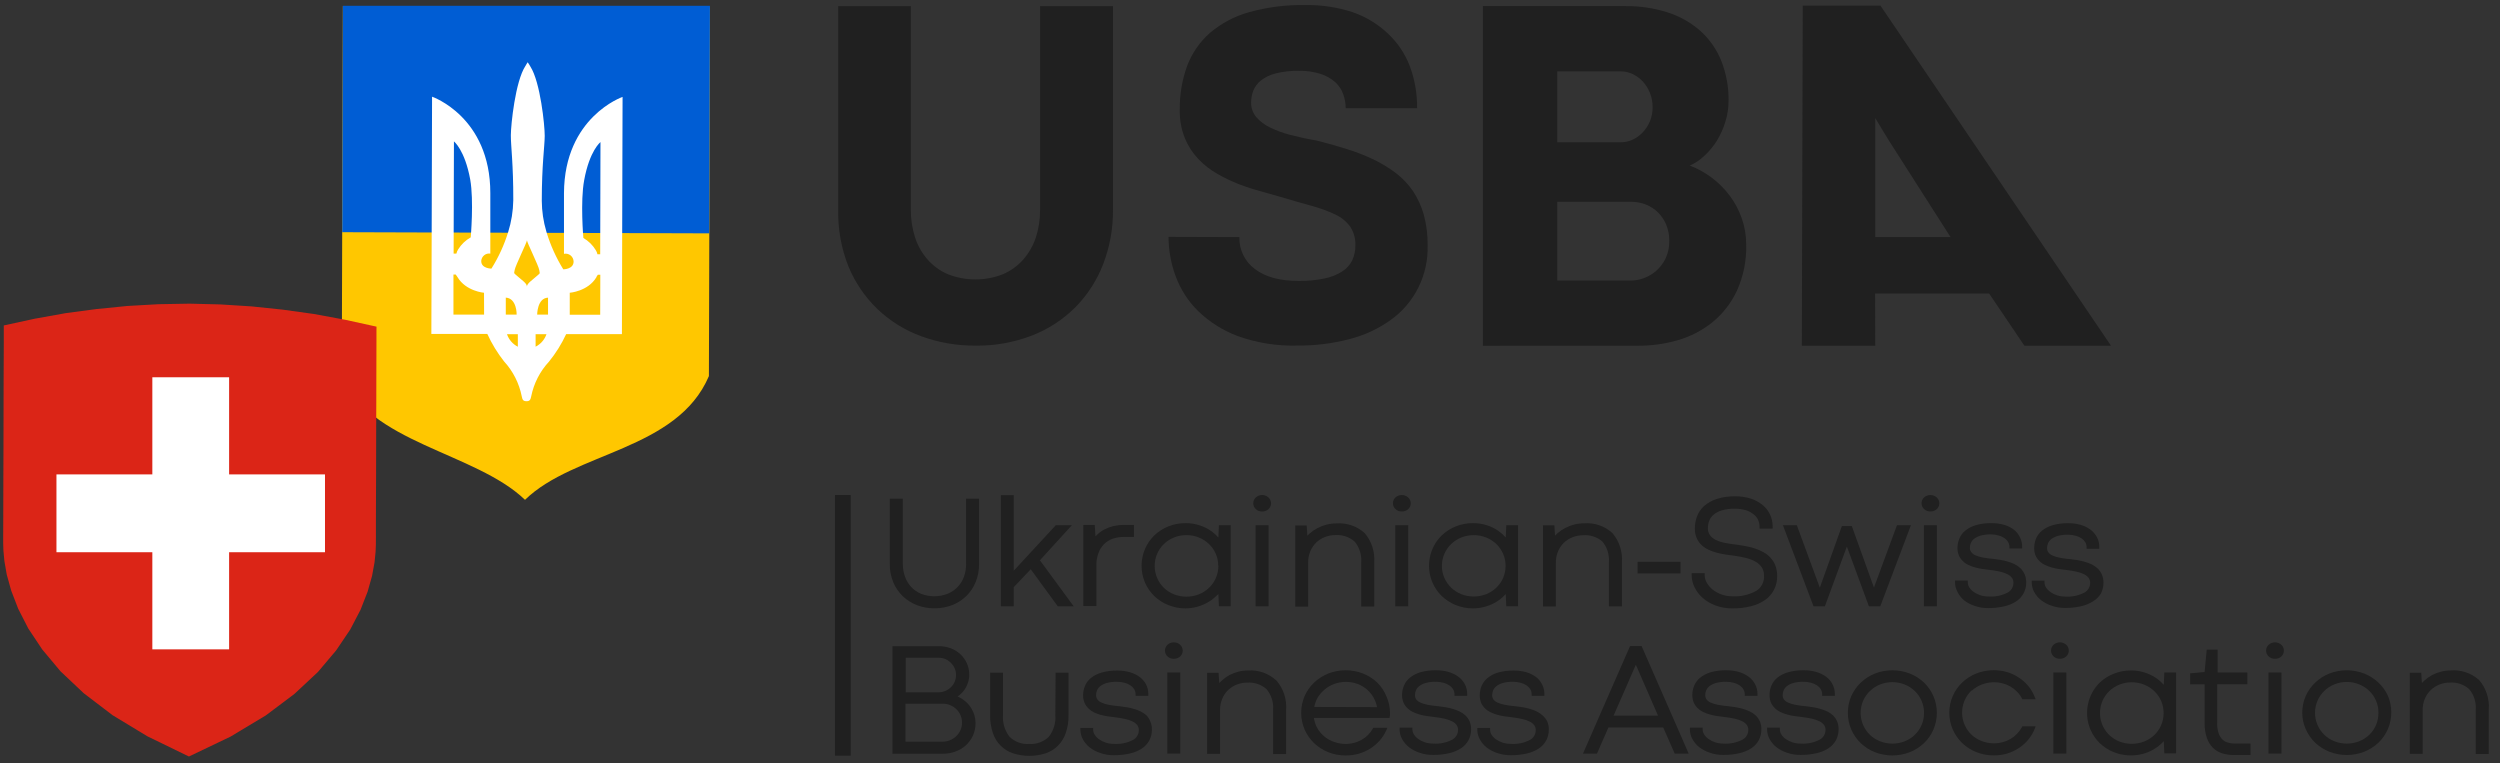 <svg width="249" height="76" viewBox="0 0 249 76" fill="none" xmlns="http://www.w3.org/2000/svg">
<rect x="0" y="0" width="249" height="76" fill="#333333" stroke="none"/>
<g clip-path="url(#clip0_2395_1580)">
<path d="M103.591 0.608H110.853V20.877C110.873 22.731 110.542 24.571 109.88 26.3C109.26 27.909 108.32 29.371 107.116 30.594C105.883 31.828 104.41 32.789 102.79 33.416C100.992 34.11 99.08 34.452 97.156 34.423C95.313 34.44 93.481 34.123 91.748 33.487C90.13 32.897 88.649 31.978 87.395 30.786C86.147 29.583 85.16 28.13 84.497 26.519C83.788 24.726 83.445 22.807 83.486 20.877V0.608H90.721V20.915C90.715 21.845 90.857 22.77 91.143 23.654C91.403 24.462 91.825 25.208 92.381 25.845C92.939 26.477 93.627 26.977 94.398 27.308C96.168 28.007 98.133 28.007 99.903 27.308C100.672 26.975 101.361 26.476 101.92 25.845C102.477 25.207 102.902 24.462 103.169 23.654C103.457 22.77 103.599 21.845 103.591 20.915V0.608Z" fill="#202020"/>
<path d="M123.442 23.615C123.424 24.232 123.555 24.844 123.824 25.397C124.093 25.951 124.491 26.43 124.984 26.792C126.011 27.581 127.466 27.981 129.342 27.981C130.219 27.994 131.095 27.91 131.954 27.729C132.571 27.604 133.161 27.366 133.695 27.028C134.116 26.761 134.457 26.382 134.68 25.932C134.896 25.469 135.003 24.96 134.993 24.448C135.023 23.784 134.843 23.127 134.479 22.574C134.092 22.051 133.58 21.635 132.992 21.364C132.242 21.01 131.462 20.724 130.662 20.509C129.742 20.257 128.702 19.958 127.541 19.611C127.001 19.452 126.33 19.277 125.611 19.063C124.866 18.865 124.131 18.627 123.41 18.351C122.664 18.062 121.941 17.716 121.247 17.316C120.545 16.919 119.906 16.418 119.349 15.831C118.779 15.229 118.324 14.525 118.008 13.755C117.655 12.862 117.484 11.906 117.505 10.945C117.482 9.451 117.731 7.965 118.24 6.562C118.719 5.294 119.499 4.165 120.512 3.276C121.646 2.314 122.972 1.611 124.4 1.216C126.229 0.706 128.121 0.466 130.018 0.504C131.629 0.477 133.234 0.721 134.766 1.227C136.058 1.681 137.242 2.403 138.243 3.347C139.195 4.239 139.934 5.339 140.406 6.562C140.912 7.907 141.162 9.336 141.141 10.775H134.031C134.031 10.302 133.948 9.833 133.787 9.389C133.625 8.927 133.352 8.512 132.992 8.184C132.573 7.816 132.083 7.538 131.554 7.368C130.855 7.144 130.124 7.038 129.391 7.055C128.597 7.037 127.804 7.125 127.033 7.318C126.502 7.451 126.002 7.693 125.568 8.03C125.235 8.298 124.978 8.649 124.822 9.049C124.682 9.422 124.611 9.817 124.611 10.216C124.604 10.74 124.782 11.249 125.114 11.651C125.496 12.091 125.963 12.445 126.487 12.692C127.144 13.015 127.833 13.266 128.542 13.443C129.331 13.645 130.164 13.837 131.11 13.99C132.192 14.259 133.176 14.538 134.139 14.845C135.053 15.125 135.946 15.473 136.81 15.886C137.593 16.262 138.337 16.715 139.032 17.239C139.689 17.741 140.262 18.346 140.731 19.03C141.212 19.754 141.577 20.551 141.812 21.391C142.078 22.381 142.206 23.405 142.191 24.431C142.234 25.881 141.921 27.32 141.28 28.617C140.639 29.914 139.69 31.03 138.519 31.865C137.275 32.754 135.88 33.402 134.404 33.777C132.715 34.217 130.978 34.432 129.234 34.417C127.211 34.479 125.194 34.16 123.286 33.475C121.809 32.926 120.459 32.074 119.322 30.972C118.332 29.995 117.569 28.806 117.089 27.493C116.627 26.246 116.389 24.925 116.386 23.593L123.442 23.615Z" fill="#202020"/>
<path d="M147.695 34.439V0.607H161.879C163.317 0.59 164.748 0.804 166.119 1.243C167.313 1.626 168.417 2.252 169.363 3.083C170.267 3.899 170.976 4.912 171.435 6.047C171.94 7.324 172.189 8.692 172.164 10.068C172.163 10.769 172.055 11.465 171.845 12.133C171.644 12.795 171.36 13.428 171.002 14.017C170.655 14.567 170.239 15.068 169.763 15.507C169.337 15.922 168.841 16.256 168.298 16.493C169.071 16.782 169.799 17.18 170.461 17.677C171.139 18.181 171.744 18.781 172.256 19.457C172.777 20.143 173.187 20.909 173.473 21.725C173.773 22.562 173.925 23.447 173.922 24.338C173.968 25.943 173.646 27.537 172.981 28.994C172.408 30.209 171.57 31.276 170.531 32.116C169.512 32.929 168.346 33.53 167.097 33.886C165.833 34.252 164.525 34.437 163.209 34.433L147.695 34.439ZM155.103 14.171H161.431C161.827 14.17 162.219 14.086 162.582 13.924C162.959 13.753 163.3 13.511 163.588 13.212C163.895 12.894 164.142 12.523 164.318 12.117C164.509 11.659 164.604 11.167 164.599 10.67C164.603 10.18 164.511 9.694 164.329 9.241C164.158 8.823 163.916 8.44 163.615 8.107C163.326 7.801 162.983 7.552 162.604 7.373C162.245 7.201 161.854 7.111 161.458 7.11H155.103V14.171ZM162.463 27.942C162.892 27.936 163.316 27.857 163.718 27.707C164.169 27.543 164.586 27.298 164.951 26.983C165.34 26.64 165.659 26.221 165.886 25.751C166.147 25.199 166.275 24.593 166.259 23.982C166.267 23.431 166.164 22.885 165.956 22.377C165.762 21.92 165.483 21.505 165.135 21.155C164.788 20.815 164.378 20.549 163.929 20.372C163.461 20.189 162.964 20.096 162.463 20.098H155.103V27.942H162.463Z" fill="#202020"/>
<path d="M186.773 34.438H179.462L179.554 0.558H187.292L210.257 34.438H201.633L198.118 29.234H186.762L186.773 34.438ZM188.103 13.951L186.773 11.76V23.614H194.273L188.103 13.951Z" fill="#202020"/>
<path d="M96.222 56.2C96.225 56.623 96.154 57.045 96.011 57.443C95.873 57.825 95.658 58.173 95.378 58.465C95.099 58.757 94.761 58.985 94.388 59.136C93.531 59.475 92.58 59.475 91.723 59.136C91.351 58.977 91.016 58.742 90.739 58.446C90.472 58.15 90.266 57.804 90.133 57.427C89.991 57.026 89.919 56.603 89.922 56.178V49.67H88.624V56.189C88.618 56.809 88.736 57.423 88.97 57.996C89.189 58.519 89.51 58.991 89.916 59.382C90.325 59.771 90.804 60.074 91.328 60.275C91.886 60.487 92.478 60.593 93.074 60.587C93.675 60.594 94.271 60.486 94.832 60.27C95.356 60.07 95.834 59.764 96.238 59.371C96.641 58.978 96.96 58.504 97.173 57.98C97.405 57.412 97.521 56.803 97.514 56.189V49.67H96.222V56.2Z" fill="#202020"/>
<path d="M106.76 52.309H105.159L100.968 56.844V49.312H99.686V60.389H100.968V58.482L102.661 56.697L105.354 60.389H106.938L103.575 55.804L106.76 52.309Z" fill="#202020"/>
<path d="M109.2 56.305C109.192 55.886 109.264 55.47 109.411 55.078C109.526 54.751 109.711 54.454 109.951 54.207C110.198 53.964 110.493 53.777 110.817 53.659C111.183 53.536 111.567 53.474 111.952 53.479H112.942V52.284H111.92C111.574 52.282 111.229 52.321 110.892 52.399C110.589 52.473 110.295 52.581 110.016 52.723C109.756 52.856 109.516 53.026 109.302 53.227L109.108 53.424L109.037 52.284H107.896V60.364H109.2V56.305Z" fill="#202020"/>
<path d="M121.349 59.166L121.403 60.387H122.576V52.307H121.403L121.349 53.534C121.255 53.429 121.156 53.328 121.052 53.233C120.8 52.999 120.52 52.799 120.219 52.636C119.902 52.466 119.566 52.335 119.219 52.247C118.85 52.149 118.47 52.101 118.088 52.105C117.494 52.1 116.905 52.211 116.353 52.433C115.838 52.643 115.367 52.947 114.963 53.332C114.569 53.716 114.255 54.176 114.038 54.685C113.815 55.211 113.7 55.778 113.7 56.35C113.7 56.923 113.815 57.489 114.038 58.015C114.256 58.521 114.571 58.979 114.963 59.363C115.365 59.749 115.837 60.054 116.353 60.261C116.903 60.485 117.49 60.598 118.083 60.595C118.823 60.59 119.55 60.401 120.203 60.048C120.506 59.888 120.788 59.688 121.041 59.456C121.149 59.365 121.252 59.268 121.349 59.166ZM121.349 56.344C121.352 56.769 121.266 57.189 121.095 57.577C120.936 57.946 120.704 58.278 120.413 58.552C120.119 58.829 119.776 59.048 119.403 59.198C118.608 59.505 117.731 59.505 116.937 59.198C116.562 59.05 116.218 58.831 115.925 58.552C115.641 58.274 115.413 57.943 115.255 57.577C115.091 57.194 115.006 56.781 115.006 56.364C115.006 55.946 115.091 55.533 115.255 55.151C115.411 54.785 115.64 54.455 115.925 54.181C116.216 53.901 116.557 53.681 116.931 53.534C117.325 53.374 117.745 53.294 118.169 53.299C118.592 53.294 119.011 53.374 119.403 53.534C119.777 53.682 120.12 53.902 120.413 54.181C120.699 54.456 120.928 54.786 121.09 55.151C121.253 55.526 121.336 55.934 121.333 56.344H121.349Z" fill="#202020"/>
<path d="M126.349 52.309H125.057V60.389H126.349V52.309Z" fill="#202020"/>
<path d="M125.702 50.945C125.933 50.95 126.158 50.871 126.335 50.72C126.417 50.646 126.482 50.556 126.528 50.454C126.572 50.353 126.595 50.243 126.595 50.132C126.595 50.02 126.572 49.91 126.528 49.809C126.482 49.707 126.417 49.617 126.335 49.542C126.161 49.389 125.938 49.304 125.707 49.304C125.477 49.304 125.254 49.389 125.08 49.542C125.001 49.616 124.937 49.706 124.893 49.806C124.849 49.906 124.827 50.014 124.826 50.123C124.825 50.234 124.847 50.343 124.891 50.444C124.935 50.545 124.999 50.635 125.08 50.709C125.249 50.867 125.472 50.952 125.702 50.945Z" fill="#202020"/>
<path d="M130.292 56.033C130.286 55.646 130.36 55.262 130.508 54.905C130.643 54.579 130.842 54.285 131.092 54.039C131.343 53.802 131.637 53.616 131.957 53.491C132.291 53.358 132.647 53.291 133.007 53.294C133.704 53.247 134.391 53.479 134.921 53.941C135.16 54.228 135.342 54.56 135.454 54.918C135.566 55.276 135.607 55.653 135.575 56.028V60.41H136.873V56.028C136.913 55.501 136.85 54.971 136.688 54.469C136.525 53.967 136.267 53.503 135.927 53.103C135.547 52.757 135.102 52.493 134.619 52.327C134.135 52.16 133.624 52.094 133.115 52.133C132.779 52.131 132.445 52.172 132.12 52.253C131.808 52.333 131.507 52.449 131.222 52.598C130.951 52.739 130.696 52.912 130.465 53.114C130.373 53.19 130.292 53.272 130.211 53.354L130.146 52.336H129.005V60.415H130.292V56.033Z" fill="#202020"/>
<path d="M139.622 50.943C139.852 50.949 140.075 50.87 140.249 50.718C140.332 50.645 140.399 50.554 140.444 50.453C140.489 50.351 140.513 50.241 140.513 50.129C140.513 50.018 140.489 49.908 140.444 49.806C140.399 49.705 140.332 49.614 140.249 49.541C140.074 49.388 139.851 49.305 139.619 49.305C139.389 49.305 139.165 49.388 138.99 49.541C138.91 49.614 138.846 49.704 138.802 49.804C138.758 49.904 138.736 50.012 138.735 50.121C138.734 50.232 138.756 50.342 138.801 50.443C138.846 50.545 138.912 50.635 138.995 50.708C139.079 50.787 139.177 50.849 139.285 50.889C139.393 50.93 139.508 50.948 139.622 50.943Z" fill="#202020"/>
<path d="M140.261 52.309H138.969V60.389H140.261V52.309Z" fill="#202020"/>
<path d="M148.836 60.059C149.138 59.897 149.42 59.698 149.675 59.467C149.779 59.372 149.878 59.272 149.972 59.166L150.026 60.387H151.199V52.307H150.026L149.972 53.534C149.88 53.429 149.783 53.328 149.68 53.233C149.426 53.002 149.147 52.801 148.847 52.636C148.53 52.466 148.195 52.335 147.847 52.247C147.478 52.149 147.098 52.101 146.716 52.105C146.122 52.099 145.533 52.21 144.981 52.433C144.466 52.643 143.995 52.947 143.591 53.332C142.987 53.925 142.575 54.692 142.411 55.528C142.247 56.365 142.338 57.233 142.672 58.015C142.89 58.521 143.204 58.979 143.596 59.363C144 59.748 144.471 60.053 144.986 60.261C145.536 60.485 146.124 60.598 146.716 60.595C147.096 60.597 147.474 60.547 147.841 60.447C148.187 60.359 148.521 60.229 148.836 60.059ZM149.955 56.344C149.96 56.763 149.877 57.177 149.712 57.561C149.552 57.929 149.32 58.26 149.031 58.536C148.736 58.813 148.393 59.032 148.02 59.182C147.224 59.489 146.344 59.489 145.548 59.182C145.177 59.032 144.836 58.812 144.543 58.536C144.26 58.262 144.031 57.937 143.867 57.577C143.619 57.01 143.551 56.378 143.672 55.77C143.793 55.162 144.097 54.607 144.543 54.181C144.833 53.901 145.175 53.681 145.548 53.534C146.343 53.221 147.225 53.221 148.02 53.534C148.394 53.684 148.737 53.903 149.031 54.181C149.316 54.456 149.546 54.786 149.707 55.151C149.873 55.526 149.957 55.933 149.955 56.344Z" fill="#202020"/>
<path d="M159.591 53.93C159.831 54.217 160.012 54.549 160.124 54.907C160.236 55.265 160.277 55.642 160.245 56.017V60.399H161.543V56.017C161.584 55.49 161.521 54.961 161.358 54.459C161.196 53.957 160.937 53.492 160.597 53.092C160.217 52.746 159.772 52.482 159.289 52.316C158.806 52.149 158.294 52.083 157.785 52.122C157.452 52.12 157.119 52.16 156.796 52.242C156.484 52.321 156.182 52.437 155.898 52.588C155.624 52.727 155.368 52.9 155.135 53.103L154.881 53.344L154.816 52.325H153.681V60.404H154.962V56.05C154.957 55.663 155.03 55.278 155.179 54.921C155.314 54.596 155.512 54.301 155.763 54.056C156.013 53.818 156.307 53.632 156.628 53.508C156.962 53.375 157.318 53.308 157.677 53.311C158.37 53.254 159.058 53.476 159.591 53.93Z" fill="#202020"/>
<path d="M167.381 55.956H163.104V57.112H167.381V55.956Z" fill="#202020"/>
<path d="M176.698 58.729C176.908 58.311 177.014 57.846 177.006 57.377C177.014 57.021 176.953 56.668 176.828 56.336C176.718 56.046 176.555 55.78 176.346 55.552C176.145 55.334 175.912 55.149 175.654 55.004C175.394 54.858 175.121 54.736 174.838 54.643C174.554 54.544 174.263 54.467 173.967 54.413C173.675 54.353 173.394 54.309 173.113 54.265C172.653 54.216 172.226 54.155 171.842 54.079C171.511 54.02 171.189 53.917 170.885 53.772C170.655 53.661 170.454 53.496 170.301 53.29C170.164 53.083 170.095 52.837 170.106 52.589C170.107 52.351 170.149 52.116 170.231 51.893C170.316 51.658 170.459 51.449 170.647 51.285C170.887 51.083 171.165 50.932 171.463 50.841C171.892 50.714 172.337 50.655 172.783 50.666C173.13 50.662 173.475 50.706 173.81 50.798C174.091 50.87 174.355 50.996 174.589 51.17C174.791 51.313 174.959 51.501 175.081 51.718C175.193 51.948 175.25 52.201 175.249 52.457V52.649H176.557V52.446C176.559 52.03 176.469 51.618 176.292 51.241C176.115 50.868 175.856 50.54 175.535 50.282C175.189 50.001 174.792 49.789 174.367 49.658C173.873 49.503 173.359 49.428 172.842 49.434C172.207 49.417 171.572 49.508 170.966 49.702C170.505 49.851 170.078 50.093 169.711 50.414C169.4 50.7 169.161 51.057 169.014 51.455C168.878 51.832 168.808 52.231 168.808 52.633C168.801 52.965 168.863 53.296 168.992 53.602C169.109 53.864 169.277 54.101 169.484 54.298C169.695 54.489 169.934 54.647 170.193 54.764C170.456 54.885 170.729 54.982 171.009 55.054C171.294 55.13 171.583 55.19 171.874 55.235C172.166 55.278 172.442 55.317 172.702 55.344C173.118 55.404 173.529 55.481 173.908 55.574C174.241 55.656 174.563 55.781 174.865 55.947C175.111 56.088 175.322 56.285 175.481 56.522C175.636 56.77 175.711 57.061 175.698 57.355C175.714 57.65 175.651 57.944 175.516 58.206C175.381 58.469 175.178 58.689 174.93 58.844C174.203 59.249 173.378 59.438 172.55 59.392C171.842 59.397 171.151 59.164 170.587 58.729C170.351 58.539 170.152 58.307 169.998 58.045C169.861 57.815 169.788 57.552 169.787 57.283V57.086H168.489V57.283C168.491 57.706 168.591 58.123 168.781 58.499C168.98 58.905 169.258 59.267 169.598 59.562C169.976 59.886 170.408 60.138 170.874 60.307C171.407 60.505 171.972 60.604 172.54 60.597C173.172 60.604 173.802 60.53 174.416 60.378C174.916 60.256 175.391 60.042 175.816 59.748C176.187 59.486 176.49 59.136 176.698 58.729Z" fill="#202020"/>
<path d="M187.274 60.389L190.329 52.309H188.939L186.646 58.521L184.489 52.528L184.445 52.396H183.45L181.255 58.532L178.962 52.309H177.578L180.628 60.389H181.758L183.948 54.434L186.144 60.389H187.274Z" fill="#202020"/>
<path d="M191.64 49.54C191.56 49.614 191.496 49.703 191.453 49.803C191.409 49.903 191.386 50.011 191.386 50.12C191.384 50.231 191.407 50.342 191.452 50.443C191.496 50.544 191.562 50.634 191.645 50.707C191.728 50.786 191.826 50.847 191.933 50.888C192.04 50.928 192.153 50.947 192.267 50.942C192.497 50.949 192.72 50.869 192.894 50.718C192.977 50.644 193.043 50.554 193.089 50.452C193.134 50.35 193.158 50.24 193.158 50.129C193.158 50.017 193.134 49.907 193.089 49.806C193.043 49.704 192.977 49.614 192.894 49.54C192.72 49.388 192.497 49.305 192.267 49.305C192.037 49.305 191.814 49.388 191.64 49.54Z" fill="#202020"/>
<path d="M192.913 52.309H191.62V60.389H192.913V52.309Z" fill="#202020"/>
<path d="M195.624 59.795C195.938 60.037 196.291 60.222 196.667 60.343C197.102 60.496 197.559 60.572 198.019 60.567C198.548 60.572 199.076 60.515 199.593 60.398C200.014 60.307 200.416 60.144 200.782 59.916C201.1 59.714 201.362 59.435 201.545 59.105C201.726 58.769 201.817 58.392 201.81 58.009C201.814 57.731 201.76 57.455 201.653 57.198C201.553 56.972 201.412 56.768 201.236 56.596C201.06 56.429 200.86 56.29 200.642 56.185C200.42 56.08 200.191 55.994 199.955 55.928C199.719 55.857 199.479 55.802 199.236 55.763L198.544 55.664C198.181 55.639 197.82 55.591 197.462 55.522C197.207 55.474 196.959 55.397 196.721 55.292C196.564 55.224 196.428 55.114 196.326 54.974C196.238 54.848 196.194 54.696 196.202 54.542C196.202 54.377 196.237 54.214 196.305 54.065C196.38 53.903 196.493 53.762 196.635 53.654C196.826 53.516 197.04 53.412 197.268 53.347C197.594 53.262 197.93 53.221 198.268 53.227C198.525 53.224 198.782 53.258 199.03 53.325C199.24 53.377 199.439 53.464 199.62 53.583C199.77 53.68 199.897 53.809 199.993 53.961C200.08 54.107 200.13 54.273 200.139 54.443V54.629H201.404V54.432C201.405 54.101 201.325 53.776 201.172 53.484C201.031 53.201 200.832 52.953 200.588 52.756C200.293 52.536 199.961 52.373 199.609 52.274C199.199 52.155 198.775 52.097 198.349 52.104C197.823 52.092 197.298 52.16 196.792 52.307C196.407 52.416 196.049 52.602 195.737 52.854C195.475 53.068 195.27 53.345 195.142 53.66C195.025 53.948 194.965 54.257 194.964 54.569C194.957 54.836 195.009 55.102 195.115 55.347C195.209 55.555 195.343 55.741 195.51 55.895C195.674 56.057 195.867 56.187 196.078 56.278C196.288 56.38 196.507 56.46 196.732 56.519C196.961 56.585 197.194 56.635 197.43 56.667L198.106 56.755C198.458 56.793 198.808 56.85 199.155 56.924C199.423 56.978 199.683 57.066 199.928 57.187C200.107 57.27 200.265 57.394 200.388 57.549C200.494 57.697 200.547 57.876 200.539 58.059C200.537 58.256 200.484 58.449 200.383 58.618C200.282 58.786 200.138 58.924 199.966 59.017C199.382 59.319 198.728 59.455 198.073 59.411C197.797 59.415 197.521 59.374 197.257 59.291C197.019 59.217 196.795 59.106 196.592 58.962C196.415 58.844 196.265 58.691 196.148 58.513C196.052 58.364 195.998 58.192 195.991 58.014V57.823H194.721V58.02C194.726 58.35 194.811 58.674 194.969 58.962C195.131 59.281 195.353 59.564 195.624 59.795Z" fill="#202020"/>
<path d="M209.24 59.134C209.418 58.797 209.509 58.42 209.505 58.038C209.509 57.76 209.455 57.483 209.348 57.227C209.248 57.002 209.107 56.797 208.931 56.624C208.753 56.46 208.553 56.322 208.337 56.214C208.115 56.109 207.885 56.023 207.65 55.956C207.414 55.887 207.173 55.832 206.931 55.792L206.233 55.694C205.87 55.668 205.509 55.621 205.152 55.551C204.897 55.505 204.648 55.427 204.411 55.321C204.253 55.252 204.115 55.142 204.011 55.003C203.925 54.876 203.881 54.724 203.886 54.57C203.888 54.406 203.925 54.243 203.995 54.094C204.068 53.932 204.179 53.791 204.319 53.683C204.513 53.545 204.728 53.441 204.957 53.376C205.282 53.291 205.617 53.251 205.952 53.256C206.211 53.253 206.469 53.286 206.72 53.354C206.929 53.407 207.128 53.494 207.309 53.612C207.459 53.709 207.587 53.838 207.682 53.99C207.77 54.135 207.819 54.301 207.823 54.472V54.658H209.088V54.461C209.091 54.131 209.013 53.806 208.861 53.513C208.705 53.219 208.487 52.963 208.223 52.763C207.931 52.543 207.601 52.38 207.25 52.281C206.84 52.163 206.416 52.105 205.99 52.111C205.462 52.099 204.935 52.167 204.427 52.314C204.043 52.424 203.685 52.61 203.373 52.861C203.11 53.075 202.906 53.352 202.778 53.666C202.665 53.956 202.606 54.265 202.605 54.576C202.599 54.843 202.649 55.108 202.751 55.354C202.848 55.56 202.982 55.745 203.146 55.902C203.313 56.063 203.507 56.193 203.719 56.285C203.927 56.386 204.144 56.467 204.368 56.526C204.598 56.592 204.833 56.641 205.07 56.674L205.741 56.761C206.093 56.8 206.444 56.857 206.79 56.932C207.06 56.984 207.322 57.072 207.569 57.194C207.747 57.278 207.904 57.402 208.029 57.556C208.132 57.705 208.185 57.883 208.18 58.065C208.178 58.263 208.123 58.457 208.021 58.626C207.919 58.794 207.774 58.932 207.601 59.024C207.018 59.327 206.363 59.464 205.709 59.419C205.434 59.421 205.16 59.381 204.897 59.298C204.659 59.224 204.433 59.113 204.227 58.969C204.054 58.849 203.905 58.697 203.789 58.52C203.69 58.373 203.636 58.2 203.632 58.021V57.83H202.361V58.027C202.365 58.357 202.45 58.681 202.61 58.969C202.781 59.283 203.013 59.559 203.292 59.78C203.607 60.02 203.96 60.205 204.335 60.328C204.771 60.482 205.231 60.558 205.692 60.552C206.221 60.556 206.75 60.499 207.266 60.383C207.687 60.292 208.09 60.13 208.456 59.901C208.773 59.711 209.042 59.448 209.24 59.134Z" fill="#202020"/>
<path d="M96.525 70.237C96.323 69.991 96.084 69.778 95.817 69.607C95.678 69.516 95.531 69.437 95.379 69.372L95.595 69.207C95.784 69.049 95.952 68.864 96.092 68.659C96.234 68.449 96.343 68.218 96.417 67.975C96.497 67.727 96.537 67.468 96.536 67.208C96.541 66.815 96.462 66.427 96.303 66.069C96.151 65.726 95.933 65.419 95.66 65.165C95.379 64.906 95.053 64.703 94.697 64.567C94.316 64.428 93.913 64.357 93.508 64.359H88.89V75.069H93.946C94.36 75.071 94.772 74.999 95.162 74.855C95.539 74.718 95.887 74.512 96.19 74.247C96.485 73.975 96.725 73.647 96.898 73.283C97.077 72.888 97.168 72.458 97.163 72.023C97.164 71.695 97.105 71.37 96.99 71.064C96.88 70.765 96.723 70.486 96.525 70.237ZM90.187 70.089H93.902C94.159 70.087 94.412 70.137 94.649 70.237C94.875 70.332 95.083 70.47 95.259 70.642C95.434 70.812 95.574 71.015 95.671 71.24C95.77 71.473 95.82 71.725 95.817 71.979C95.821 72.237 95.768 72.491 95.66 72.724C95.56 72.951 95.417 73.156 95.238 73.327C95.057 73.498 94.846 73.633 94.616 73.727C94.381 73.823 94.129 73.872 93.875 73.869H90.187V70.089ZM94.135 68.824C93.92 68.912 93.691 68.956 93.459 68.955H90.215V65.51H93.497C93.727 65.507 93.956 65.554 94.167 65.647C94.369 65.736 94.552 65.862 94.708 66.019C94.867 66.177 94.995 66.362 95.087 66.567C95.176 66.778 95.222 67.006 95.222 67.236C95.222 67.465 95.176 67.692 95.087 67.904C94.997 68.11 94.869 68.296 94.708 68.451C94.542 68.611 94.347 68.737 94.135 68.824Z" fill="#202020"/>
<path d="M105.112 71.203C105.178 71.992 104.942 72.777 104.452 73.394C104.193 73.641 103.886 73.831 103.551 73.951C103.216 74.072 102.86 74.121 102.505 74.095C102.148 74.123 101.79 74.073 101.454 73.95C101.118 73.827 100.811 73.634 100.553 73.383C100.074 72.771 99.84 71.998 99.898 71.219V66.996H98.617V71.241C98.606 71.837 98.698 72.43 98.888 72.994C99.041 73.47 99.303 73.903 99.652 74.257C100.002 74.611 100.429 74.877 100.899 75.032C101.955 75.366 103.087 75.366 104.143 75.032C104.612 74.874 105.038 74.608 105.387 74.254C105.736 73.9 106 73.469 106.155 72.994C106.345 72.43 106.436 71.837 106.425 71.241V66.996H105.138L105.112 71.203Z" fill="#202020"/>
<path d="M114.215 71.274C114.036 71.108 113.834 70.969 113.615 70.863C113.395 70.759 113.167 70.673 112.934 70.606C112.698 70.534 112.458 70.479 112.214 70.441L111.517 70.343C111.154 70.315 110.793 70.268 110.435 70.2C110.18 70.154 109.931 70.076 109.695 69.97C109.537 69.902 109.399 69.795 109.295 69.658C109.207 69.53 109.163 69.375 109.17 69.22C109.169 69.055 109.204 68.892 109.273 68.743C109.348 68.581 109.461 68.44 109.603 68.332C109.793 68.191 110.008 68.087 110.235 68.025C110.562 67.941 110.899 67.9 111.236 67.905C111.495 67.903 111.753 67.936 112.004 68.004C112.211 68.055 112.409 68.142 112.588 68.261C112.738 68.358 112.865 68.487 112.961 68.639C113.048 68.785 113.098 68.951 113.107 69.121V69.307H114.372V69.11C114.375 68.78 114.297 68.455 114.145 68.162C113.992 67.88 113.782 67.633 113.528 67.439C113.233 67.222 112.901 67.058 112.55 66.957C112.14 66.838 111.716 66.781 111.29 66.787C110.764 66.776 110.239 66.843 109.733 66.984C109.339 67.091 108.971 67.277 108.651 67.532C108.389 67.746 108.184 68.023 108.056 68.338C107.938 68.626 107.878 68.935 107.878 69.247C107.871 69.514 107.923 69.78 108.029 70.025C108.123 70.232 108.258 70.418 108.424 70.573C108.581 70.731 108.764 70.861 108.965 70.956C109.175 71.057 109.394 71.137 109.619 71.197C109.848 71.263 110.081 71.313 110.317 71.345L110.992 71.433C111.365 71.476 111.717 71.531 112.042 71.603C112.309 71.657 112.569 71.746 112.815 71.865C112.994 71.947 113.152 72.07 113.274 72.227C113.38 72.374 113.434 72.554 113.426 72.736C113.424 72.934 113.37 73.127 113.269 73.296C113.169 73.465 113.024 73.603 112.853 73.695C112.269 73.998 111.614 74.134 110.96 74.09C110.683 74.093 110.408 74.052 110.143 73.969C109.907 73.894 109.682 73.783 109.478 73.64C109.304 73.522 109.155 73.369 109.04 73.191C108.942 73.043 108.886 72.871 108.878 72.693V72.501H107.607V72.698C107.613 73.026 107.698 73.348 107.856 73.635C108.027 73.951 108.261 74.229 108.543 74.451C108.859 74.691 109.211 74.876 109.587 74.999C110.023 75.151 110.482 75.225 110.944 75.218C111.473 75.224 112.001 75.169 112.517 75.054C112.936 74.963 113.337 74.8 113.702 74.572C114.017 74.368 114.279 74.09 114.464 73.761C114.645 73.425 114.736 73.048 114.729 72.665C114.736 72.387 114.682 72.11 114.572 71.855C114.488 71.641 114.367 71.444 114.215 71.274Z" fill="#202020"/>
<path d="M116.284 64.215C116.205 64.288 116.141 64.378 116.097 64.478C116.054 64.578 116.031 64.686 116.03 64.795C116.029 64.906 116.052 65.015 116.095 65.116C116.139 65.217 116.203 65.308 116.284 65.382C116.454 65.539 116.677 65.624 116.906 65.617C117.137 65.622 117.362 65.543 117.539 65.392C117.621 65.319 117.687 65.228 117.732 65.126C117.777 65.025 117.8 64.915 117.8 64.803C117.8 64.692 117.777 64.582 117.732 64.481C117.687 64.379 117.621 64.289 117.539 64.215C117.366 64.06 117.143 63.976 116.912 63.976C116.681 63.976 116.458 64.06 116.284 64.215Z" fill="#202020"/>
<path d="M117.556 66.978H116.264V75.058H117.556V66.978Z" fill="#202020"/>
<path d="M124.339 66.778C124.004 66.775 123.669 66.816 123.344 66.898C123.034 66.979 122.733 67.093 122.446 67.238C122.174 67.39 121.92 67.573 121.69 67.785C121.597 67.862 121.516 67.944 121.435 68.027L121.37 67.008H120.229V75.088H121.516V70.727C121.511 70.34 121.585 69.956 121.733 69.599C121.866 69.272 122.065 68.978 122.317 68.733C122.567 68.497 122.858 68.311 123.176 68.185C123.513 68.053 123.87 67.986 124.231 67.988C124.928 67.941 125.615 68.173 126.145 68.635C126.385 68.921 126.567 69.253 126.679 69.611C126.792 69.97 126.832 70.347 126.8 70.722V75.104H128.097V70.722C128.138 70.195 128.075 69.664 127.912 69.162C127.748 68.66 127.488 68.196 127.146 67.796C126.77 67.443 126.328 67.171 125.846 66.995C125.363 66.82 124.851 66.746 124.339 66.778Z" fill="#202020"/>
<path d="M137.179 67.986C136.769 67.598 136.29 67.293 135.767 67.088C134.647 66.647 133.405 66.647 132.285 67.088C131.766 67.297 131.289 67.601 130.879 67.986C130.481 68.368 130.161 68.826 129.938 69.333C129.713 69.858 129.598 70.424 129.598 70.996C129.598 71.568 129.713 72.134 129.938 72.658C130.162 73.167 130.482 73.627 130.879 74.011C131.287 74.4 131.764 74.707 132.285 74.915C132.839 75.138 133.43 75.249 134.026 75.244C134.476 75.246 134.923 75.185 135.356 75.063C135.76 74.943 136.145 74.768 136.503 74.543C136.842 74.326 137.149 74.062 137.416 73.759C137.677 73.464 137.894 73.132 138.06 72.773L138.19 72.489H136.778L136.724 72.587C136.596 72.815 136.435 73.024 136.249 73.206C136.062 73.394 135.851 73.554 135.621 73.683C135.383 73.817 135.128 73.92 134.864 73.99C134.208 74.158 133.518 74.126 132.88 73.896C132.522 73.775 132.189 73.589 131.896 73.349C131.6 73.1 131.355 72.797 131.171 72.456C131.016 72.16 130.912 71.839 130.863 71.508H138.401L138.444 71.207C138.444 71.157 138.444 71.092 138.444 71.021C138.445 70.454 138.327 69.894 138.098 69.377C137.886 68.856 137.574 68.382 137.179 67.986ZM130.901 70.412C130.959 70.11 131.061 69.819 131.203 69.547C131.386 69.223 131.626 68.935 131.912 68.698C132.198 68.449 132.525 68.254 132.88 68.123C133.636 67.846 134.465 67.846 135.221 68.123C135.57 68.254 135.893 68.449 136.173 68.698C136.684 69.145 137.029 69.756 137.152 70.429L130.901 70.412Z" fill="#202020"/>
<path d="M145.972 71.273C145.795 71.106 145.595 70.968 145.377 70.862C145.155 70.757 144.926 70.671 144.69 70.605C144.454 70.534 144.214 70.48 143.971 70.44L143.279 70.342C142.916 70.315 142.555 70.267 142.197 70.199C141.942 70.153 141.693 70.076 141.456 69.969C141.298 69.903 141.16 69.795 141.056 69.657C140.969 69.529 140.925 69.374 140.932 69.219C140.931 69.054 140.966 68.891 141.035 68.742C141.11 68.58 141.223 68.439 141.364 68.331C141.554 68.189 141.769 68.085 141.997 68.025C142.324 67.939 142.66 67.899 142.997 67.904C143.255 67.902 143.511 67.935 143.76 68.003C143.969 68.054 144.169 68.141 144.349 68.26C144.499 68.357 144.627 68.486 144.722 68.638C144.81 68.784 144.86 68.95 144.868 69.12V69.306H146.134V69.109C146.134 68.779 146.056 68.454 145.907 68.162C145.751 67.867 145.533 67.61 145.268 67.411C144.972 67.194 144.641 67.031 144.29 66.929C143.88 66.81 143.456 66.753 143.03 66.759C142.504 66.748 141.979 66.814 141.473 66.956C141.088 67.066 140.73 67.252 140.418 67.504C140.156 67.717 139.951 67.994 139.823 68.309C139.706 68.598 139.645 68.907 139.645 69.219C139.641 69.486 139.692 69.751 139.796 69.997C139.89 70.204 140.025 70.39 140.191 70.544C140.356 70.705 140.549 70.835 140.759 70.928C140.969 71.028 141.188 71.109 141.413 71.169C141.642 71.235 141.875 71.284 142.111 71.317L142.787 71.404C143.16 71.448 143.511 71.503 143.836 71.574C144.103 71.629 144.363 71.718 144.609 71.837C144.789 71.918 144.947 72.042 145.069 72.199C145.175 72.346 145.228 72.526 145.22 72.708C145.218 72.906 145.165 73.099 145.063 73.267C144.963 73.436 144.819 73.574 144.647 73.667C144.063 73.969 143.409 74.105 142.754 74.061C142.477 74.064 142.202 74.023 141.937 73.941C141.701 73.866 141.476 73.755 141.272 73.612C141.098 73.494 140.949 73.341 140.834 73.163C140.737 73.015 140.681 72.842 140.672 72.664V72.472H139.401V72.67C139.406 72.998 139.491 73.32 139.65 73.607C139.822 73.923 140.055 74.201 140.337 74.423C140.653 74.662 141.005 74.847 141.38 74.97C141.817 75.124 142.276 75.197 142.738 75.19C143.267 75.196 143.795 75.141 144.311 75.025C144.731 74.934 145.131 74.771 145.496 74.543C145.811 74.34 146.073 74.062 146.258 73.733C146.438 73.396 146.529 73.019 146.523 72.637C146.527 72.359 146.474 72.082 146.366 71.826C146.269 71.619 146.135 71.431 145.972 71.273Z" fill="#202020"/>
<path d="M153.662 71.274C153.484 71.109 153.283 70.971 153.067 70.863C152.845 70.758 152.616 70.673 152.381 70.606C152.144 70.536 151.904 70.481 151.661 70.441L150.964 70.343C150.601 70.315 150.24 70.268 149.882 70.2C149.627 70.154 149.378 70.076 149.141 69.97C148.985 69.9 148.848 69.793 148.741 69.658C148.658 69.528 148.616 69.375 148.622 69.22C148.623 69.055 148.657 68.893 148.725 68.743C148.799 68.58 148.912 68.438 149.055 68.332C149.244 68.189 149.459 68.085 149.687 68.025C150.012 67.94 150.347 67.9 150.682 67.905C150.942 67.903 151.2 67.936 151.45 68.004C151.66 68.056 151.859 68.143 152.04 68.261C152.19 68.358 152.317 68.487 152.413 68.639C152.501 68.784 152.549 68.951 152.553 69.121V69.307H153.819V69.11C153.821 68.78 153.743 68.455 153.592 68.162C153.449 67.881 153.248 67.635 153.003 67.439C152.708 67.222 152.379 67.058 152.029 66.957C151.62 66.838 151.195 66.781 150.769 66.787C150.242 66.776 149.715 66.843 149.206 66.984C148.823 67.096 148.465 67.282 148.152 67.532C147.893 67.749 147.689 68.025 147.557 68.338C147.443 68.627 147.385 68.936 147.384 69.247C147.378 69.514 147.428 69.779 147.53 70.025C147.626 70.232 147.762 70.419 147.93 70.573C148.095 70.735 148.287 70.865 148.498 70.956C148.707 71.058 148.927 71.139 149.152 71.197C149.381 71.264 149.614 71.313 149.85 71.345L150.52 71.433C150.893 71.476 151.25 71.531 151.569 71.603C151.839 71.657 152.1 71.746 152.348 71.865C152.527 71.948 152.684 72.072 152.808 72.227C152.914 72.374 152.967 72.554 152.959 72.736C152.958 72.933 152.903 73.127 152.803 73.296C152.702 73.465 152.558 73.602 152.386 73.695C151.8 73.998 151.144 74.134 150.488 74.09C150.213 74.093 149.939 74.052 149.677 73.969C149.438 73.894 149.212 73.783 149.006 73.64C148.832 73.522 148.683 73.369 148.568 73.191C148.472 73.043 148.418 72.87 148.411 72.693V72.501H147.141V72.698C147.143 73.027 147.229 73.349 147.389 73.635C147.559 73.951 147.791 74.229 148.071 74.451C148.387 74.689 148.739 74.875 149.114 74.999C149.551 75.151 150.01 75.225 150.472 75.218C151 75.224 151.529 75.169 152.045 75.054C152.466 74.964 152.869 74.8 153.235 74.572C153.551 74.368 153.813 74.09 153.997 73.761C154.175 73.424 154.266 73.047 154.262 72.665C154.266 72.387 154.213 72.111 154.106 71.855C153.995 71.634 153.844 71.437 153.662 71.274Z" fill="#202020"/>
<path d="M162.353 64.348L157.664 75.057H159.059L160.2 72.455H165.657L166.798 75.057H168.193L163.504 64.348H162.353ZM162.931 66.21L165.137 71.272H160.714L162.931 66.21Z" fill="#202020"/>
<path d="M174.887 71.273C174.708 71.107 174.506 70.969 174.287 70.862C174.067 70.758 173.839 70.672 173.606 70.605C173.369 70.535 173.129 70.481 172.886 70.44L172.189 70.342C171.826 70.314 171.465 70.267 171.107 70.199C170.852 70.153 170.603 70.076 170.366 69.969C170.209 69.901 170.071 69.794 169.966 69.657C169.879 69.529 169.835 69.374 169.842 69.219C169.842 69.054 169.877 68.892 169.945 68.742C170.02 68.58 170.133 68.439 170.275 68.331C170.465 68.19 170.68 68.087 170.907 68.025C171.234 67.94 171.57 67.899 171.907 67.904C172.167 67.902 172.425 67.935 172.675 68.003C172.883 68.055 173.08 68.142 173.259 68.26C173.409 68.357 173.537 68.486 173.632 68.638C173.72 68.784 173.77 68.95 173.778 69.12V69.306H175.044V69.109C175.046 68.779 174.968 68.454 174.817 68.162C174.663 67.866 174.445 67.609 174.179 67.411C173.882 67.194 173.551 67.031 173.2 66.929C172.79 66.81 172.366 66.753 171.94 66.759C171.414 66.748 170.89 66.814 170.383 66.956C169.999 67.067 169.641 67.253 169.328 67.504C169.066 67.717 168.861 67.994 168.734 68.309C168.616 68.598 168.555 68.907 168.555 69.219C168.551 69.486 168.603 69.751 168.706 69.997C168.801 70.204 168.935 70.39 169.101 70.544C169.266 70.705 169.459 70.835 169.669 70.928C169.879 71.028 170.098 71.109 170.323 71.169C170.552 71.235 170.785 71.284 171.021 71.317L171.697 71.404C172.07 71.448 172.421 71.503 172.746 71.574C173.013 71.628 173.273 71.717 173.519 71.837C173.699 71.918 173.857 72.042 173.979 72.199C174.085 72.346 174.138 72.526 174.13 72.708C174.129 72.906 174.075 73.099 173.974 73.267C173.873 73.436 173.729 73.574 173.557 73.667C172.973 73.969 172.319 74.105 171.664 74.061C171.388 74.064 171.112 74.023 170.848 73.941C170.611 73.866 170.387 73.755 170.183 73.612C170.008 73.494 169.859 73.341 169.744 73.163C169.647 73.015 169.591 72.842 169.582 72.664V72.472H168.312V72.67C168.317 72.998 168.402 73.32 168.56 73.607C168.732 73.923 168.965 74.201 169.247 74.423C169.563 74.662 169.916 74.847 170.291 74.97C170.727 75.123 171.186 75.197 171.648 75.19C172.177 75.196 172.705 75.141 173.222 75.025C173.641 74.934 174.041 74.771 174.406 74.543C174.723 74.341 174.985 74.063 175.168 73.733C175.349 73.397 175.441 73.019 175.433 72.637C175.44 72.358 175.386 72.082 175.276 71.826C175.18 71.62 175.048 71.433 174.887 71.273Z" fill="#202020"/>
<path d="M182.594 71.273C182.417 71.107 182.216 70.969 181.999 70.862C181.777 70.758 181.547 70.672 181.312 70.605C181.076 70.535 180.836 70.48 180.593 70.44L179.896 70.342C179.533 70.314 179.171 70.267 178.814 70.199C178.559 70.152 178.31 70.075 178.073 69.969C177.916 69.9 177.779 69.793 177.673 69.657C177.59 69.527 177.548 69.374 177.554 69.219C177.553 69.054 177.589 68.891 177.657 68.742C177.73 68.579 177.844 68.438 177.987 68.331C178.176 68.188 178.391 68.084 178.619 68.025C178.944 67.939 179.279 67.899 179.614 67.904C179.873 67.902 180.132 67.935 180.382 68.003C180.591 68.055 180.79 68.142 180.971 68.26C181.121 68.357 181.249 68.486 181.344 68.638C181.432 68.783 181.481 68.95 181.485 69.12V69.306H182.751V69.109C182.753 68.779 182.675 68.454 182.523 68.162C182.372 67.866 182.155 67.609 181.891 67.411C181.594 67.194 181.263 67.031 180.912 66.929C180.502 66.81 180.078 66.753 179.652 66.759C179.126 66.748 178.602 66.814 178.095 66.956C177.702 67.064 177.334 67.25 177.013 67.504C176.754 67.719 176.552 67.996 176.424 68.309C176.306 68.598 176.245 68.907 176.245 69.219C176.24 69.485 176.289 69.751 176.391 69.997C176.489 70.203 176.625 70.389 176.791 70.544C176.956 70.707 177.148 70.837 177.359 70.928C177.569 71.029 177.788 71.11 178.013 71.169C178.242 71.235 178.475 71.285 178.711 71.317L179.382 71.404C179.755 71.448 180.112 71.503 180.431 71.574C180.7 71.629 180.961 71.718 181.209 71.837C181.388 71.92 181.546 72.043 181.669 72.199C181.775 72.346 181.828 72.526 181.82 72.708C181.819 72.906 181.765 73.099 181.664 73.267C181.563 73.436 181.419 73.574 181.247 73.667C180.663 73.969 180.009 74.105 179.355 74.061C179.078 74.065 178.802 74.024 178.538 73.941C178.299 73.866 178.074 73.755 177.868 73.612C177.693 73.494 177.544 73.341 177.43 73.163C177.333 73.014 177.279 72.842 177.273 72.664V72.472H176.002V72.67C176.005 72.999 176.09 73.321 176.251 73.607C176.421 73.924 176.654 74.202 176.937 74.423C177.253 74.662 177.606 74.847 177.981 74.97C178.416 75.123 178.873 75.197 179.333 75.19C179.862 75.196 180.39 75.141 180.906 75.025C181.328 74.935 181.73 74.772 182.096 74.543C182.412 74.34 182.674 74.062 182.859 73.733C183.036 73.396 183.128 73.019 183.124 72.637C183.128 72.359 183.074 72.082 182.967 71.826C182.875 71.621 182.749 71.434 182.594 71.273Z" fill="#202020"/>
<path d="M191.635 67.986C191.224 67.599 190.745 67.294 190.223 67.087C189.101 66.651 187.858 66.651 186.735 67.087C186.217 67.295 185.742 67.6 185.335 67.986C184.935 68.367 184.613 68.825 184.388 69.333C184.162 69.858 184.045 70.425 184.045 70.998C184.045 71.572 184.162 72.138 184.388 72.664C184.61 73.174 184.93 73.634 185.329 74.016C185.738 74.403 186.215 74.708 186.735 74.915C187.856 75.353 189.098 75.353 190.218 74.915C190.74 74.708 191.219 74.403 191.629 74.016C192.029 73.634 192.349 73.174 192.57 72.664C192.795 72.138 192.911 71.571 192.911 70.998C192.911 70.425 192.795 69.859 192.57 69.333C192.349 68.826 192.031 68.368 191.635 67.986ZM191.635 70.998C191.637 71.408 191.557 71.813 191.399 72.19C191.24 72.567 191.008 72.907 190.715 73.189C190.427 73.468 190.087 73.686 189.715 73.83C188.922 74.143 188.042 74.143 187.249 73.83C186.876 73.684 186.535 73.466 186.243 73.189C185.96 72.914 185.732 72.584 185.573 72.22C185.325 71.653 185.257 71.021 185.378 70.413C185.499 69.805 185.803 69.25 186.249 68.824C186.536 68.545 186.874 68.326 187.244 68.177C188.037 67.863 188.917 67.863 189.71 68.177C190.081 68.326 190.421 68.545 190.71 68.824C191.005 69.105 191.239 69.444 191.398 69.822C191.557 70.199 191.638 70.605 191.635 71.015V70.998Z" fill="#202020"/>
<path d="M196.398 68.785C196.692 68.519 197.033 68.311 197.404 68.171C198.063 67.922 198.782 67.884 199.464 68.062C199.736 68.134 199.997 68.24 200.243 68.38C200.478 68.519 200.694 68.688 200.886 68.883C201.081 69.078 201.245 69.301 201.373 69.546L201.427 69.65H202.752L202.644 69.376C202.487 68.989 202.272 68.629 202.005 68.308C201.737 67.988 201.421 67.711 201.07 67.487C200.714 67.245 200.324 67.06 199.913 66.939C198.897 66.647 197.815 66.697 196.83 67.081C196.312 67.289 195.837 67.594 195.43 67.98C195.034 68.363 194.716 68.821 194.494 69.327C194.266 69.851 194.148 70.417 194.148 70.99C194.148 71.562 194.266 72.129 194.494 72.653C194.716 73.161 195.034 73.62 195.43 74.005C195.837 74.395 196.314 74.702 196.836 74.909C197.39 75.132 197.981 75.243 198.577 75.238C199.029 75.241 199.478 75.178 199.913 75.052C200.326 74.926 200.719 74.741 201.081 74.504C201.429 74.276 201.743 73.998 202.011 73.677C202.276 73.361 202.489 73.004 202.644 72.619L202.752 72.345H201.427L201.368 72.45C201.234 72.691 201.069 72.912 200.875 73.107C200.682 73.304 200.464 73.473 200.226 73.611C199.984 73.75 199.724 73.855 199.453 73.923C198.776 74.103 198.06 74.066 197.404 73.819C197.033 73.683 196.692 73.476 196.398 73.211C196.106 72.938 195.869 72.611 195.7 72.247C195.436 71.664 195.36 71.012 195.484 70.383C195.609 69.754 195.927 69.181 196.392 68.746L196.398 68.785Z" fill="#202020"/>
<path d="M205.806 66.978H204.514V75.058H205.806V66.978Z" fill="#202020"/>
<path d="M204.537 64.211C204.457 64.285 204.394 64.374 204.35 64.475C204.306 64.574 204.284 64.682 204.283 64.792C204.282 64.902 204.304 65.011 204.348 65.113C204.392 65.214 204.456 65.304 204.537 65.378C204.706 65.537 204.929 65.621 205.159 65.614C205.39 65.62 205.615 65.54 205.792 65.389C205.874 65.315 205.939 65.224 205.984 65.123C206.029 65.021 206.052 64.911 206.052 64.8C206.052 64.689 206.029 64.579 205.984 64.477C205.939 64.376 205.874 64.285 205.792 64.211C205.617 64.059 205.395 63.976 205.165 63.976C204.934 63.976 204.712 64.059 204.537 64.211Z" fill="#202020"/>
<path d="M215.513 68.207C215.421 68.1 215.321 67.999 215.216 67.906C214.964 67.672 214.684 67.472 214.383 67.309C214.067 67.141 213.733 67.011 213.388 66.92C213.019 66.822 212.639 66.775 212.258 66.778C211.663 66.771 211.073 66.882 210.522 67.106C210.007 67.308 209.536 67.607 209.132 67.988C208.529 68.582 208.118 69.347 207.953 70.182C207.788 71.017 207.877 71.883 208.208 72.666C208.427 73.172 208.74 73.63 209.132 74.014C209.536 74.401 210.01 74.707 210.527 74.912C211.437 75.274 212.435 75.339 213.382 75.098C213.728 75.008 214.061 74.877 214.377 74.709C214.677 74.547 214.957 74.348 215.21 74.118C215.318 74.025 215.419 73.924 215.513 73.817L215.567 75.038H216.741V66.98H215.567L215.513 68.207ZM214.567 68.837C214.855 69.111 215.087 69.441 215.248 69.807C215.412 70.19 215.497 70.603 215.497 71.02C215.497 71.438 215.412 71.85 215.248 72.234C215.09 72.601 214.86 72.933 214.572 73.209C214.278 73.486 213.935 73.705 213.561 73.855C212.765 74.162 211.886 74.162 211.09 73.855C210.717 73.707 210.375 73.487 210.084 73.209C209.642 72.779 209.339 72.223 209.218 71.615C209.098 71.007 209.164 70.376 209.408 69.807C209.566 69.442 209.794 69.113 210.079 68.837C210.37 68.559 210.712 68.34 211.084 68.191C211.478 68.031 211.899 67.951 212.323 67.955C212.747 67.951 213.167 68.031 213.561 68.191C213.933 68.34 214.275 68.559 214.567 68.837Z" fill="#202020"/>
<path d="M221.89 73.956C221.686 73.903 221.5 73.797 221.349 73.649C221.18 73.476 221.053 73.266 220.976 73.036C220.868 72.698 220.819 72.344 220.83 71.989V68.155H223.836V66.977H220.873V64.698H219.791L219.581 66.933L218.137 67.065V68.161H219.581V71.995C219.567 72.499 219.64 73.001 219.797 73.48C219.921 73.86 220.133 74.205 220.413 74.487C220.678 74.743 220.998 74.931 221.349 75.035C221.717 75.147 222.1 75.203 222.485 75.2H224.15V74.055H222.528C222.312 74.054 222.096 74.021 221.89 73.956Z" fill="#202020"/>
<path d="M227.232 66.978H225.939V75.058H227.232V66.978Z" fill="#202020"/>
<path d="M225.962 64.215C225.881 64.288 225.815 64.377 225.77 64.478C225.725 64.579 225.702 64.688 225.702 64.798C225.702 64.908 225.725 65.017 225.77 65.118C225.815 65.219 225.881 65.308 225.962 65.382C226.131 65.54 226.354 65.625 226.584 65.617C226.814 65.624 227.037 65.543 227.211 65.392C227.296 65.319 227.364 65.227 227.41 65.124C227.456 65.021 227.478 64.908 227.476 64.795C227.476 64.685 227.453 64.577 227.408 64.477C227.363 64.377 227.298 64.288 227.217 64.215C227.043 64.06 226.82 63.976 226.589 63.976C226.359 63.976 226.136 64.06 225.962 64.215Z" fill="#202020"/>
<path d="M236.892 67.986C236.48 67.6 236.002 67.295 235.48 67.087C234.357 66.651 233.115 66.651 231.992 67.087C231.474 67.295 230.999 67.6 230.592 67.986C230.191 68.367 229.87 68.825 229.645 69.333C229.42 69.851 229.304 70.411 229.305 70.976C229.303 71.543 229.421 72.103 229.651 72.62C229.872 73.13 230.192 73.59 230.592 73.973C231 74.359 231.477 74.664 231.998 74.871C233.118 75.309 234.36 75.309 235.48 74.871C236.002 74.664 236.481 74.359 236.892 73.973C237.291 73.59 237.611 73.13 237.832 72.62C238.057 72.094 238.173 71.528 238.173 70.955C238.173 70.382 238.057 69.815 237.832 69.289C237.605 68.797 237.285 68.355 236.892 67.986ZM236.892 70.998C236.896 71.408 236.818 71.814 236.661 72.191C236.503 72.568 236.271 72.908 235.978 73.189C235.687 73.466 235.348 73.683 234.977 73.83C234.184 74.143 233.304 74.143 232.511 73.83C232.138 73.686 231.796 73.468 231.506 73.189C231.212 72.907 230.978 72.568 230.818 72.191C230.658 71.814 230.575 71.408 230.575 70.998C230.575 70.588 230.658 70.182 230.818 69.806C230.978 69.429 231.212 69.089 231.506 68.807C231.795 68.528 232.135 68.309 232.506 68.161C232.898 68.001 233.316 67.921 233.739 67.925C234.159 67.92 234.577 68 234.966 68.161C235.339 68.309 235.681 68.528 235.972 68.807C236.268 69.088 236.502 69.427 236.66 69.805C236.818 70.182 236.897 70.588 236.892 70.998Z" fill="#202020"/>
<path d="M246.932 67.744C246.552 67.399 246.107 67.135 245.623 66.969C245.14 66.802 244.629 66.736 244.12 66.775C243.786 66.772 243.454 66.813 243.13 66.895C242.82 66.976 242.519 67.09 242.233 67.235C241.958 67.386 241.702 67.571 241.47 67.783C241.384 67.859 241.297 67.941 241.221 68.023L241.157 67.005H240.016V75.085H241.297V70.724C241.291 70.337 241.365 69.953 241.513 69.596C241.65 69.27 241.851 68.975 242.103 68.73C242.352 68.494 242.644 68.308 242.963 68.183C243.297 68.05 243.653 67.983 244.012 67.985C244.709 67.936 245.397 68.168 245.926 68.632C246.167 68.917 246.349 69.249 246.462 69.608C246.574 69.967 246.614 70.344 246.58 70.719V75.101H247.878V70.719C247.925 70.184 247.865 69.645 247.703 69.134C247.54 68.623 247.278 68.15 246.932 67.744Z" fill="#202020"/>
<path d="M84.733 49.305H83.165V75.264H84.733V49.305Z" fill="#202020"/>
<path fill-rule="evenodd" clip-rule="evenodd" d="M34.149 0.608L70.71 0.729L70.607 37.458C67.449 44.881 57.169 45.012 52.291 49.783C47.36 45.029 36.566 44.103 34.041 37.31L34.149 0.608Z" fill="#FFC700"/>
<path fill-rule="evenodd" clip-rule="evenodd" d="M34.151 0.58H70.711L70.646 23.242L34.086 23.127L34.151 0.58Z" fill="#005DD4"/>
<path fill-rule="evenodd" clip-rule="evenodd" d="M37.501 32.534L37.495 32.917V34.002L37.49 35.64L37.484 37.705L37.479 40.082L37.468 42.63L37.463 45.215L37.457 47.713L37.447 49.997L37.441 51.931V53.394L37.436 54.254L37.409 54.95L37.306 55.996L37.062 57.338L36.614 58.932L35.906 60.74L34.883 62.701L33.483 64.777L31.66 66.935L29.33 69.11L26.458 71.268L22.971 73.361L18.817 75.349L14.675 73.333L11.198 71.224L8.338 69.044L6.018 66.853L4.206 64.684L2.817 62.597L1.811 60.63L1.113 58.817L0.67 57.217L0.437 55.875L0.34 54.834L0.318 54.133V53.273L0.324 51.81L0.329 49.877L0.335 47.593L0.345 45.095L0.351 42.509L0.356 39.962L0.362 37.584L0.372 35.519L0.378 33.882V32.797V32.413L3.455 31.745L6.532 31.192L9.614 30.781L12.691 30.474L15.789 30.299L18.877 30.244L21.959 30.321L25.063 30.518L28.156 30.841L31.271 31.274L34.38 31.849L37.501 32.534Z" fill="#DB2517"/>
<path fill-rule="evenodd" clip-rule="evenodd" d="M56.173 19.233C56.173 21.03 56.173 22.29 56.173 23.177V25.281C56.288 25.257 56.405 25.258 56.518 25.285C56.632 25.312 56.738 25.364 56.829 25.437C56.92 25.511 56.995 25.603 57.047 25.709C57.099 25.814 57.127 25.93 57.131 26.047C57.131 26.831 56.103 26.825 56.103 26.825C55.399 25.687 54.843 24.46 54.449 23.177L54.416 23.057C54.121 22.067 53.968 21.039 53.962 20.006C53.962 16.412 54.248 14.582 54.254 13.531C54.259 12.479 53.816 8.173 52.832 6.639C52.821 6.612 52.806 6.586 52.788 6.563L52.707 6.426L52.675 6.376C52.642 6.314 52.602 6.255 52.556 6.201C52.556 6.201 52.502 6.272 52.447 6.371C52.429 6.411 52.407 6.449 52.383 6.486L52.323 6.585C51.323 8.118 50.885 12.419 50.88 13.47C50.874 14.522 51.134 16.352 51.123 19.945C51.106 21.02 50.935 22.087 50.614 23.111C50.22 24.395 49.658 25.621 48.944 26.754C48.944 26.754 47.9 26.754 47.932 25.971C47.942 25.863 47.974 25.758 48.025 25.662C48.077 25.567 48.147 25.483 48.232 25.417C48.316 25.35 48.413 25.301 48.517 25.274C48.621 25.247 48.73 25.242 48.836 25.259V23.172C48.836 22.284 48.836 21.019 48.836 19.222C48.836 11.624 43.033 9.63 43.033 9.63L42.995 23.155L42.963 33.262H46.84H48.538C48.984 34.24 49.545 35.159 50.209 36.001C51.099 36.973 51.707 38.174 51.966 39.474C52.031 39.813 52.102 39.956 52.431 39.961C52.761 39.967 52.842 39.813 52.907 39.479C53.169 38.181 53.783 36.982 54.681 36.017C55.36 35.179 55.934 34.259 56.39 33.278H58.082H61.943L61.97 23.172L62.008 9.652C62.008 9.652 56.206 11.652 56.173 19.233ZM45.212 14.084C45.212 14.084 46.294 14.927 46.834 17.88C47.208 20.011 46.883 23.643 46.883 23.643C46.373 23.927 45.944 24.338 45.634 24.837C45.55 24.965 45.489 25.108 45.456 25.259H45.18L45.212 14.084ZM48.214 30.737V31.334H46.862H45.164V27.346H45.391C45.434 27.406 45.526 27.549 45.569 27.603C46.402 29.011 48.208 29.159 48.208 29.159L48.214 30.737ZM50.377 30.737V29.641C51.496 29.718 51.458 31.334 51.458 31.334H50.377V30.737ZM51.577 34.533C51.069 34.276 50.68 33.828 50.495 33.284H51.577V34.533ZM52.475 28.507C52.475 28.217 51.934 27.866 51.534 27.505C51.134 27.143 51.193 27.308 51.264 26.88C51.334 26.453 52.485 24.141 52.485 23.933C52.485 24.147 53.643 26.464 53.708 26.891C53.772 27.318 53.832 27.16 53.437 27.516C53.043 27.872 52.48 28.233 52.48 28.546L52.475 28.507ZM53.346 34.533V33.289H54.427C54.241 33.828 53.855 34.272 53.351 34.527L53.346 34.533ZM54.584 30.737V31.334H53.502C53.502 31.334 53.502 29.69 54.584 29.646V30.737ZM59.78 31.35H56.747V29.159C56.747 29.159 58.558 29.022 59.397 27.62C59.397 27.565 59.515 27.422 59.548 27.362H59.791L59.78 31.35ZM59.78 25.325H59.505C59.474 25.174 59.416 25.031 59.331 24.903C59.028 24.405 58.606 23.992 58.104 23.703C58.104 23.703 57.785 20.066 58.185 17.94C58.726 14.988 59.807 14.155 59.807 14.155L59.78 25.325Z" fill="white"/>
<path d="M32.369 47.25H22.819V37.576H15.173V47.25H5.623V55.002H15.173V64.675H22.819V55.002H32.369V47.25Z" fill="white"/>
</g>
<defs>
<clipPath id="clip0_2395_1580">
<rect width="248.214" height="75" fill="white" transform="translate(0 0.5)"/>
</clipPath>
</defs>
</svg>
